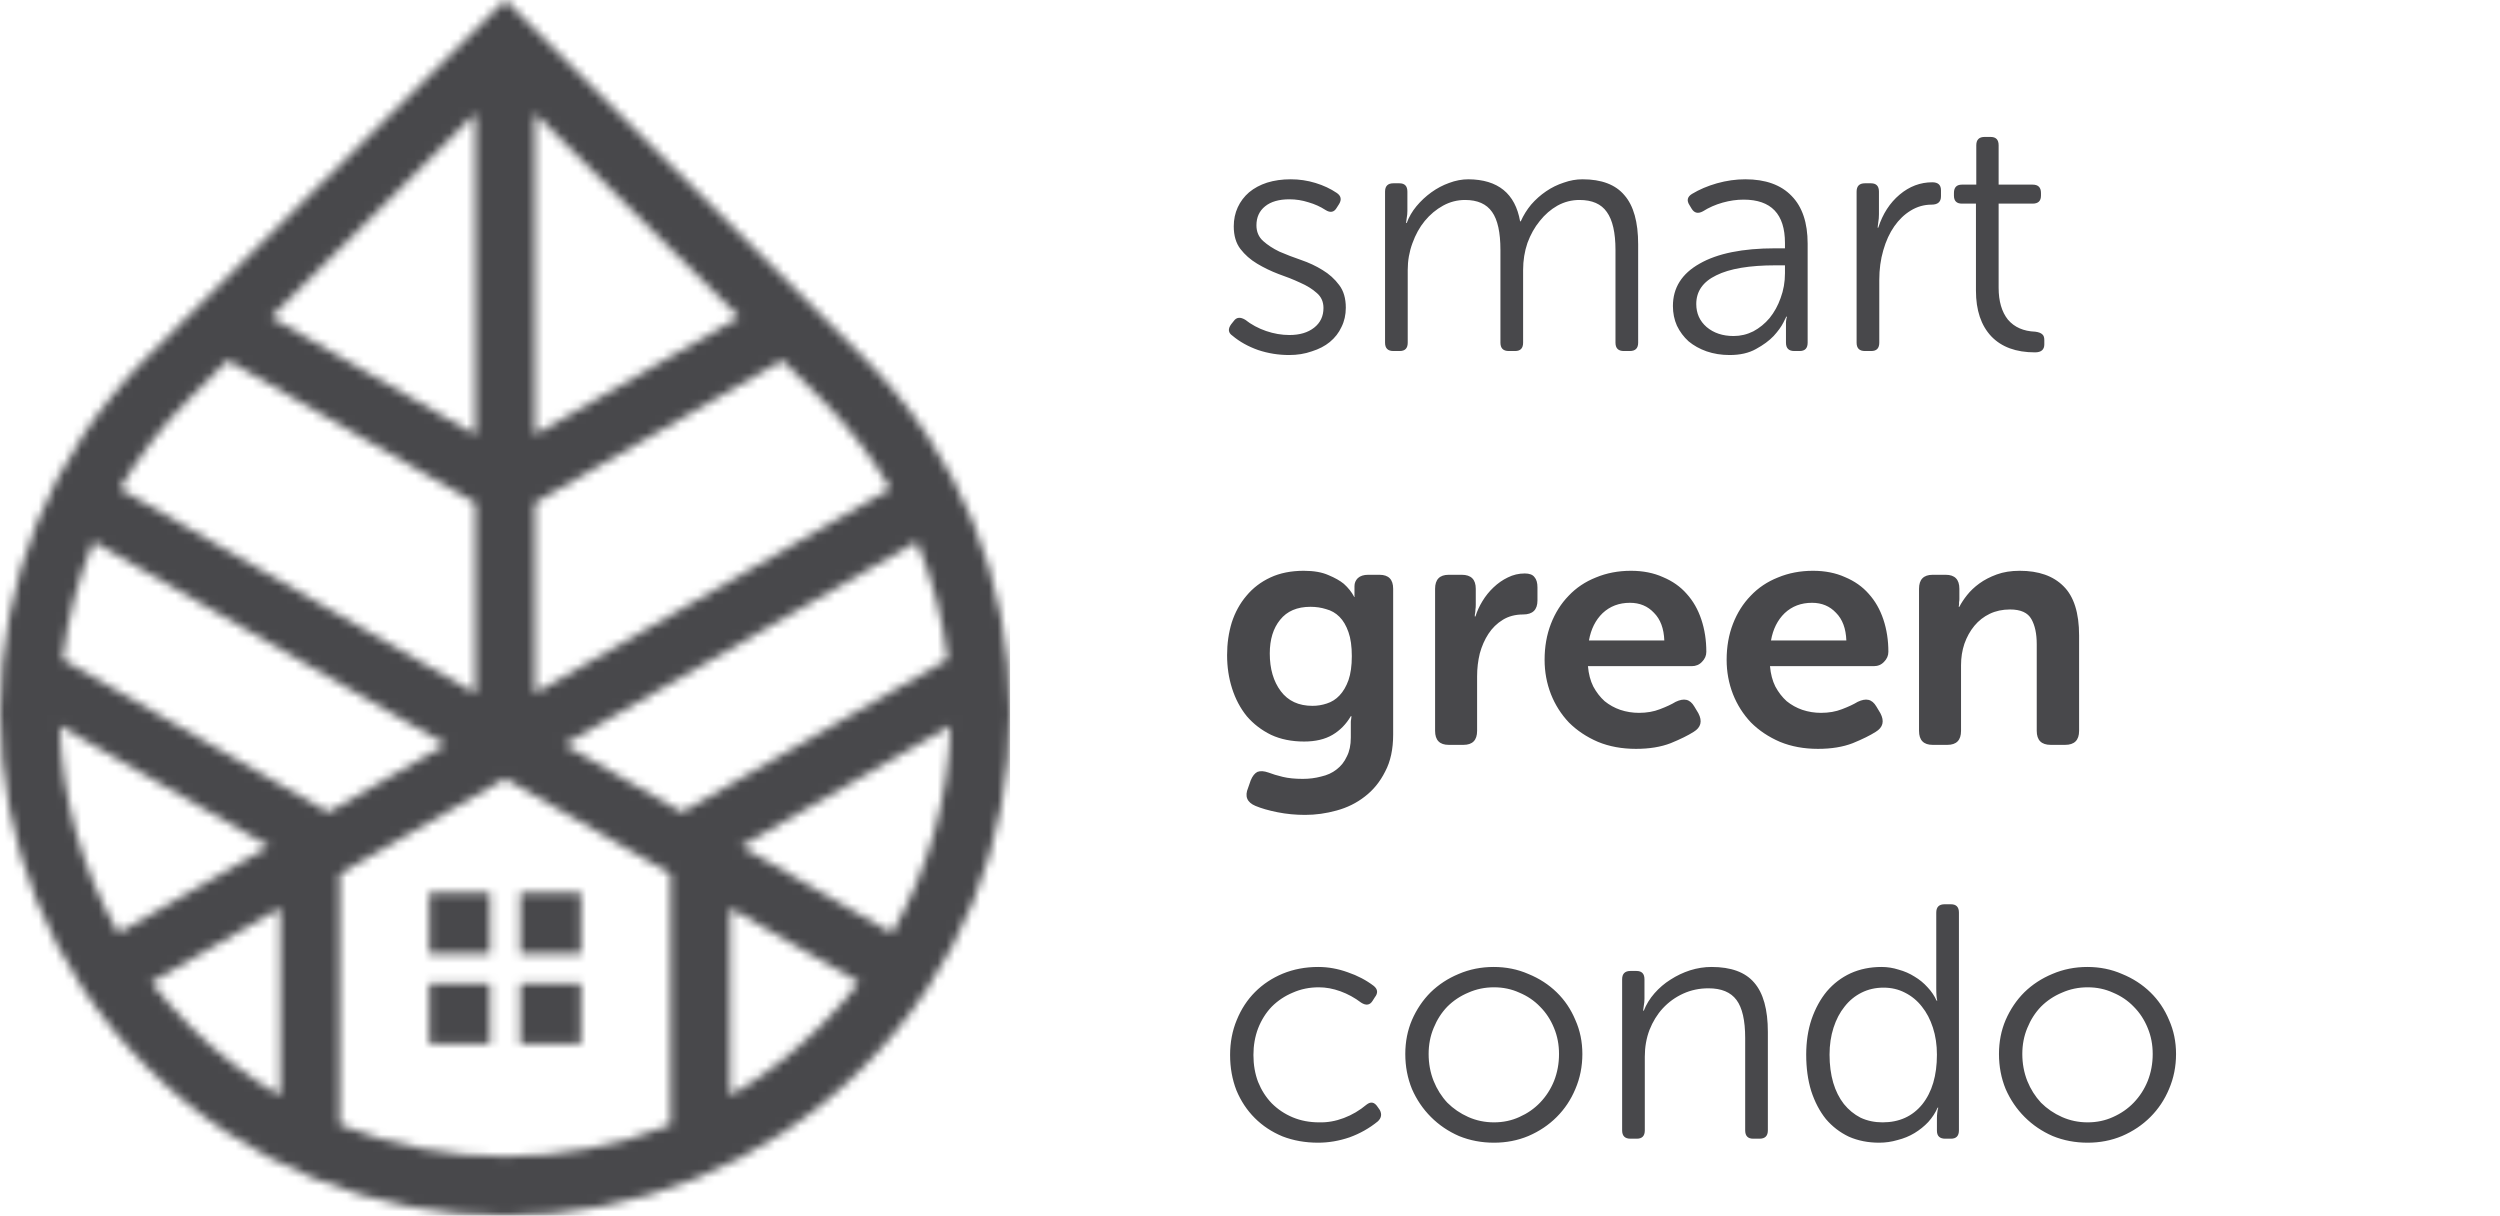 <svg width="292" height="142" viewBox="0 0 292 142" fill="none" xmlns="http://www.w3.org/2000/svg">
<g clip-path="url(#clip0_105_537)">
<mask id="mask0_105_537" style="mask-type:luminance" maskUnits="userSpaceOnUse" x="0" y="0" width="118" height="142">
<path d="M0 83.182C0 68.13 5.762 53.075 17.281 41.59L59.002 0L100.719 41.59C112.238 53.075 118 68.128 118 83.18C118 98.232 112.239 113.285 100.72 124.77C89.198 136.256 74.099 142 59 142C43.902 142 28.805 136.258 17.284 124.773C5.761 113.287 0 98.234 0 83.182ZM17.671 114.733C19.047 116.52 20.555 118.237 22.195 119.872C25.422 123.089 28.968 125.794 32.73 127.989V106.066L17.671 114.733ZM85.27 106.066V127.991C89.03 125.795 92.576 123.091 95.802 119.875C97.444 118.238 98.952 116.52 100.328 114.732L85.27 106.065V106.066ZM55.525 50.773V13.262L31.669 37.043L55.525 50.773ZM55.525 80.982V58.738L26.604 42.093L22.195 46.489C18.943 49.731 16.212 53.296 14 57.08L55.525 80.981V80.982ZM62.476 58.737V80.98L104 57.08C101.789 53.297 99.058 49.731 95.806 46.49L91.396 42.093L62.477 58.738L62.476 58.737ZM62.476 13.262V50.773L86.33 37.043L62.476 13.262ZM7.318 77.015L38.342 94.871L52.08 86.963L10.92 63.273C9.077 67.699 7.878 72.326 7.318 77.015ZM31.423 98.853L6.976 84.784C7.234 93.163 9.518 101.495 13.827 108.981L31.423 98.853H31.423ZM111.025 84.782L86.577 98.853L104.173 108.981C108.483 101.493 110.766 93.163 111.025 84.782ZM79.657 94.871L110.682 77.014C110.123 72.325 108.922 67.697 107.08 63.273L65.919 86.964L79.657 94.872V94.871ZM57.24 121.962H50.138V114.881H57.24V121.962ZM67.862 114.88V121.961H60.76V114.88H67.862ZM60.76 104.292H67.862V111.373H60.76V104.292ZM50.138 104.292H57.24V111.373H50.138V104.292ZM39.681 102.066V131.377C45.868 133.839 52.435 135.071 59 135.071C65.566 135.071 72.132 133.839 78.319 131.377V102.066L59 90.946L39.681 102.066Z" fill="white"/>
</mask>
<g mask="url(#mask0_105_537)">
<path d="M118 0H0V142H118V0Z" fill="#48484B"/>
</g>
</g>
<path d="M143.948 39.208C143.454 38.871 143.402 38.429 143.792 37.884L144.103 37.495C144.415 37.053 144.856 37.001 145.428 37.339C146.155 37.91 146.973 38.351 147.881 38.663C148.79 38.975 149.699 39.13 150.608 39.13C151.802 39.13 152.763 38.845 153.49 38.273C154.217 37.702 154.581 36.936 154.581 35.975C154.581 35.248 154.321 34.664 153.802 34.223C153.283 33.755 152.633 33.353 151.854 33.015C151.075 32.652 150.231 32.314 149.323 32.002C148.44 31.665 147.609 31.262 146.83 30.795C146.051 30.328 145.402 29.756 144.882 29.081C144.363 28.406 144.103 27.523 144.103 26.433C144.103 25.628 144.259 24.888 144.571 24.212C144.882 23.537 145.324 22.953 145.895 22.46C146.492 21.966 147.193 21.59 147.998 21.33C148.829 21.071 149.751 20.941 150.764 20.941C151.75 20.941 152.711 21.084 153.646 21.369C154.581 21.655 155.412 22.044 156.139 22.538C156.632 22.875 156.723 23.304 156.412 23.823L156.139 24.252C155.827 24.797 155.386 24.888 154.815 24.524C154.217 24.135 153.555 23.836 152.828 23.628C152.101 23.395 151.361 23.278 150.608 23.278C149.388 23.278 148.44 23.55 147.765 24.096C147.089 24.641 146.752 25.381 146.752 26.316C146.752 27.069 147.012 27.679 147.531 28.146C148.05 28.614 148.686 29.029 149.439 29.393C150.218 29.73 151.062 30.055 151.971 30.367C152.88 30.678 153.711 31.068 154.464 31.535C155.243 32.002 155.892 32.587 156.412 33.288C156.931 33.963 157.191 34.846 157.191 35.937C157.191 36.767 157.022 37.52 156.684 38.196C156.373 38.871 155.918 39.455 155.321 39.948C154.75 40.416 154.049 40.779 153.218 41.039C152.413 41.325 151.53 41.467 150.569 41.467C149.323 41.467 148.115 41.273 146.947 40.883C145.778 40.468 144.778 39.909 143.948 39.208ZM161.774 22.382C161.774 21.733 162.098 21.408 162.747 21.408H163.448C164.072 21.408 164.383 21.733 164.383 22.382V24.641C164.383 24.927 164.357 25.199 164.305 25.459C164.279 25.719 164.253 25.913 164.227 26.043H164.305C164.565 25.342 164.941 24.693 165.435 24.096C165.954 23.473 166.538 22.927 167.188 22.46C167.837 21.992 168.525 21.629 169.252 21.369C170.005 21.084 170.758 20.941 171.511 20.941C174.965 20.967 176.977 22.603 177.548 25.848H177.626C177.938 25.147 178.34 24.498 178.834 23.901C179.353 23.304 179.937 22.784 180.586 22.343C181.236 21.901 181.924 21.564 182.651 21.33C183.378 21.071 184.105 20.941 184.832 20.941C187.065 20.941 188.701 21.564 189.74 22.81C190.804 24.031 191.337 25.939 191.337 28.536V40.026C191.337 40.675 191.012 41 190.363 41H189.662C189.013 41 188.688 40.675 188.688 40.026V29.198C188.688 27.173 188.35 25.693 187.675 24.758C187.026 23.823 185.961 23.356 184.481 23.356C183.573 23.356 182.716 23.576 181.911 24.018C181.132 24.459 180.444 25.056 179.846 25.809C179.249 26.537 178.769 27.393 178.405 28.38C178.068 29.367 177.899 30.419 177.899 31.535V40.026C177.899 40.675 177.587 41 176.964 41H176.224C175.575 41 175.25 40.675 175.25 40.026V29.198C175.25 27.147 174.926 25.667 174.276 24.758C173.627 23.823 172.576 23.356 171.122 23.356C170.213 23.356 169.356 23.576 168.551 24.018C167.746 24.459 167.032 25.056 166.409 25.809C165.811 26.537 165.331 27.406 164.967 28.419C164.604 29.406 164.422 30.445 164.422 31.535V40.026C164.422 40.675 164.111 41 163.487 41H162.747C162.098 41 161.774 40.675 161.774 40.026V22.382ZM195.397 35.742C195.397 33.612 196.436 31.964 198.513 30.795C200.59 29.601 203.538 29.003 207.355 29.003H208.484V28.38C208.484 25.005 206.874 23.317 203.655 23.317C202.85 23.317 202.032 23.433 201.201 23.667C200.37 23.901 199.604 24.238 198.903 24.68C198.331 24.991 197.89 24.888 197.578 24.368L197.345 23.979C196.981 23.433 197.072 22.992 197.617 22.654C198.474 22.135 199.448 21.72 200.539 21.408C201.655 21.096 202.759 20.941 203.849 20.941C206.212 20.941 208.017 21.59 209.263 22.888C210.51 24.161 211.133 26.017 211.133 28.458V40.026C211.133 40.675 210.821 41 210.198 41H209.575C208.926 41 208.601 40.675 208.601 40.026V38.468C208.601 38.157 208.601 37.871 208.601 37.611C208.627 37.326 208.666 37.118 208.718 36.988H208.64C208.64 36.988 208.523 37.222 208.29 37.689C208.056 38.157 207.679 38.676 207.16 39.247C206.641 39.792 205.953 40.299 205.096 40.766C204.265 41.234 203.239 41.467 202.019 41.467C201.058 41.467 200.162 41.325 199.331 41.039C198.526 40.753 197.825 40.364 197.228 39.87C196.656 39.351 196.202 38.741 195.865 38.04C195.553 37.339 195.397 36.573 195.397 35.742ZM198.124 35.508C198.124 36.599 198.526 37.495 199.331 38.196C200.162 38.897 201.214 39.247 202.486 39.247C203.291 39.247 204.057 39.066 204.784 38.702C205.511 38.312 206.147 37.793 206.693 37.144C207.238 36.469 207.666 35.69 207.978 34.807C208.316 33.898 208.484 32.937 208.484 31.925V30.99H207.394C204.33 30.99 202.019 31.379 200.461 32.158C198.903 32.911 198.124 34.028 198.124 35.508ZM216.851 22.382C216.851 21.733 217.176 21.408 217.825 21.408H218.526C219.149 21.408 219.461 21.733 219.461 22.382V25.03C219.461 25.368 219.435 25.68 219.383 25.965C219.357 26.251 219.331 26.459 219.305 26.588H219.383C219.902 24.979 220.733 23.693 221.876 22.732C223.018 21.772 224.291 21.291 225.693 21.291C226.368 21.291 226.706 21.603 226.706 22.226V22.927C226.706 23.576 226.342 23.901 225.615 23.901C224.732 23.901 223.914 24.135 223.161 24.602C222.434 25.044 221.798 25.654 221.253 26.433C220.707 27.212 220.279 28.146 219.967 29.237C219.656 30.302 219.5 31.457 219.5 32.704V40.026C219.5 40.675 219.188 41 218.565 41H217.825C217.176 41 216.851 40.675 216.851 40.026V22.382ZM230.791 23.784H229.155C228.532 23.784 228.22 23.473 228.22 22.849V22.538C228.22 21.889 228.532 21.564 229.155 21.564H230.83V16.968C230.83 16.319 231.155 15.994 231.804 15.994H232.505C233.128 15.994 233.44 16.319 233.44 16.968V21.564H237.413C238.062 21.564 238.386 21.889 238.386 22.538V22.849C238.386 23.473 238.062 23.784 237.413 23.784H233.44V33.599C233.44 35.184 233.803 36.43 234.53 37.339C235.283 38.222 236.348 38.689 237.724 38.741C238.114 38.793 238.386 38.897 238.542 39.053C238.698 39.182 238.776 39.403 238.776 39.715V40.221C238.776 40.844 238.412 41.156 237.685 41.156C235.478 41.156 233.777 40.533 232.583 39.286C231.388 38.014 230.791 36.235 230.791 33.95V23.784Z" fill="#48484B"/>
<path d="M146.09 91.129C146.297 90.635 146.557 90.311 146.869 90.155C147.206 90.025 147.635 90.051 148.154 90.233C148.622 90.415 149.18 90.583 149.829 90.739C150.478 90.895 151.257 90.973 152.166 90.973C152.919 90.973 153.633 90.882 154.308 90.7C155.009 90.544 155.607 90.272 156.1 89.882C156.619 89.493 157.022 88.987 157.307 88.363C157.619 87.766 157.775 87.026 157.775 86.143V84.663C157.775 84.533 157.775 84.416 157.775 84.312C157.775 84.209 157.788 84.105 157.814 84.001C157.814 83.897 157.827 83.78 157.853 83.65H157.775C157.229 84.585 156.515 85.312 155.633 85.832C154.75 86.351 153.646 86.611 152.322 86.611C150.868 86.611 149.582 86.351 148.466 85.832C147.349 85.286 146.401 84.559 145.622 83.65C144.869 82.716 144.298 81.638 143.909 80.417C143.519 79.197 143.324 77.899 143.324 76.522C143.324 75.172 143.506 73.9 143.87 72.705C144.259 71.511 144.83 70.472 145.583 69.589C146.336 68.68 147.271 67.966 148.388 67.447C149.504 66.928 150.803 66.668 152.283 66.668C153.451 66.668 154.412 66.837 155.165 67.174C155.918 67.486 156.515 67.824 156.957 68.187C157.476 68.654 157.879 69.161 158.164 69.706H158.242C158.216 69.68 158.203 69.641 158.203 69.589V69.2V68.46C158.203 68.096 158.333 67.785 158.593 67.525C158.878 67.265 159.281 67.135 159.8 67.135H161.124C162.189 67.135 162.721 67.681 162.721 68.771V85.793C162.721 87.506 162.41 88.948 161.787 90.116C161.189 91.311 160.397 92.284 159.411 93.037C158.45 93.79 157.346 94.336 156.1 94.673C154.879 95.011 153.659 95.18 152.439 95.18C151.322 95.18 150.244 95.076 149.206 94.868C148.167 94.66 147.31 94.413 146.635 94.128C145.648 93.712 145.363 93.011 145.778 92.025L146.09 91.129ZM153.296 82.443C153.867 82.443 154.425 82.352 154.97 82.17C155.542 81.988 156.035 81.677 156.45 81.235C156.892 80.768 157.242 80.171 157.502 79.444C157.762 78.691 157.892 77.756 157.892 76.639C157.892 75.497 157.762 74.562 157.502 73.835C157.242 73.082 156.892 72.485 156.45 72.043C156.009 71.602 155.49 71.303 154.892 71.147C154.321 70.966 153.711 70.875 153.062 70.875C151.504 70.875 150.322 71.381 149.517 72.394C148.712 73.38 148.31 74.692 148.31 76.328C148.31 78.119 148.738 79.587 149.595 80.729C150.452 81.872 151.686 82.443 153.296 82.443ZM167.618 68.771C167.618 67.681 168.151 67.135 169.215 67.135H170.734C171.825 67.135 172.37 67.681 172.37 68.771V70.641C172.37 70.849 172.357 71.031 172.331 71.186C172.331 71.342 172.318 71.485 172.292 71.615C172.266 71.745 172.254 71.874 172.254 72.004H172.331C172.513 71.407 172.786 70.81 173.149 70.213C173.513 69.615 173.941 69.083 174.435 68.616C174.954 68.122 175.512 67.733 176.11 67.447C176.733 67.135 177.395 66.98 178.096 66.98C178.641 66.98 179.018 67.123 179.226 67.408C179.459 67.668 179.576 68.07 179.576 68.616V70.135C179.576 71.225 179.018 71.77 177.901 71.77C176.992 71.77 176.2 71.978 175.525 72.394C174.85 72.809 174.292 73.355 173.85 74.03C173.409 74.705 173.071 75.471 172.838 76.328C172.63 77.185 172.526 78.067 172.526 78.976V85.364C172.526 86.455 171.994 87 170.929 87H169.215C168.151 87 167.618 86.455 167.618 85.364V68.771ZM180.409 77.068C180.409 75.536 180.655 74.133 181.149 72.861C181.642 71.589 182.33 70.498 183.213 69.589C184.096 68.654 185.161 67.941 186.407 67.447C187.653 66.928 189.017 66.668 190.497 66.668C191.899 66.668 193.145 66.915 194.236 67.408C195.352 67.876 196.274 68.525 197.001 69.356C197.754 70.187 198.326 71.186 198.715 72.355C199.105 73.523 199.299 74.783 199.299 76.133C199.299 76.574 199.131 76.964 198.793 77.301C198.481 77.639 198.079 77.808 197.586 77.808H185.472C185.55 78.717 185.758 79.509 186.095 80.184C186.459 80.859 186.9 81.43 187.42 81.897C187.965 82.339 188.575 82.677 189.25 82.91C189.951 83.144 190.678 83.261 191.432 83.261C192.34 83.261 193.158 83.118 193.885 82.832C194.638 82.547 195.249 82.261 195.716 81.975C196.209 81.742 196.625 81.664 196.962 81.742C197.326 81.82 197.638 82.079 197.897 82.521L198.365 83.3C198.858 84.234 198.676 84.962 197.819 85.481C197.17 85.896 196.274 86.338 195.132 86.805C193.989 87.247 192.639 87.467 191.081 87.467C189.445 87.467 187.965 87.195 186.641 86.649C185.316 86.078 184.187 85.325 183.252 84.39C182.343 83.43 181.642 82.326 181.149 81.08C180.655 79.807 180.409 78.47 180.409 77.068ZM194.392 74.809C194.34 73.406 193.937 72.329 193.184 71.576C192.457 70.797 191.522 70.407 190.38 70.407C189.107 70.407 188.043 70.81 187.186 71.615C186.355 72.42 185.823 73.484 185.589 74.809H194.392ZM201.671 77.068C201.671 75.536 201.918 74.133 202.411 72.861C202.905 71.589 203.593 70.498 204.476 69.589C205.359 68.654 206.423 67.941 207.67 67.447C208.916 66.928 210.279 66.668 211.759 66.668C213.162 66.668 214.408 66.915 215.499 67.408C216.615 67.876 217.537 68.525 218.264 69.356C219.017 70.187 219.588 71.186 219.978 72.355C220.367 73.523 220.562 74.783 220.562 76.133C220.562 76.574 220.393 76.964 220.056 77.301C219.744 77.639 219.342 77.808 218.848 77.808H206.735C206.813 78.717 207.021 79.509 207.358 80.184C207.722 80.859 208.163 81.43 208.682 81.897C209.228 82.339 209.838 82.677 210.513 82.91C211.214 83.144 211.941 83.261 212.694 83.261C213.603 83.261 214.421 83.118 215.148 82.832C215.901 82.547 216.511 82.261 216.979 81.975C217.472 81.742 217.888 81.664 218.225 81.742C218.589 81.82 218.9 82.079 219.16 82.521L219.627 83.3C220.121 84.234 219.939 84.962 219.082 85.481C218.433 85.896 217.537 86.338 216.395 86.805C215.252 87.247 213.902 87.467 212.344 87.467C210.708 87.467 209.228 87.195 207.903 86.649C206.579 86.078 205.45 85.325 204.515 84.39C203.606 83.43 202.905 82.326 202.411 81.08C201.918 79.807 201.671 78.47 201.671 77.068ZM215.654 74.809C215.603 73.406 215.2 72.329 214.447 71.576C213.72 70.797 212.785 70.407 211.643 70.407C210.37 70.407 209.306 70.81 208.449 71.615C207.618 72.42 207.085 73.484 206.852 74.809H215.654ZM224.142 68.771C224.142 67.681 224.674 67.135 225.739 67.135H227.258C228.322 67.135 228.855 67.681 228.855 68.771V69.979C228.855 70.109 228.842 70.225 228.816 70.329C228.816 70.433 228.816 70.524 228.816 70.602C228.79 70.706 228.777 70.797 228.777 70.875H228.855C229.062 70.459 229.361 70.005 229.75 69.511C230.14 69.018 230.62 68.564 231.192 68.148C231.763 67.733 232.438 67.382 233.217 67.097C233.996 66.811 234.892 66.668 235.904 66.668C238.112 66.668 239.812 67.265 241.007 68.46C242.227 69.654 242.838 71.576 242.838 74.224V85.364C242.838 86.455 242.292 87 241.202 87H239.527C238.436 87 237.891 86.455 237.891 85.364V75.237C237.891 74.017 237.683 73.043 237.268 72.316C236.852 71.563 236.021 71.186 234.775 71.186C233.892 71.186 233.1 71.355 232.399 71.693C231.698 72.03 231.101 72.498 230.607 73.095C230.114 73.692 229.724 74.393 229.439 75.198C229.179 75.977 229.049 76.808 229.049 77.691V85.364C229.049 86.455 228.517 87 227.452 87H225.739C224.674 87 224.142 86.455 224.142 85.364V68.771Z" fill="#48484B"/>
<path d="M143.675 123.224C143.675 121.743 143.935 120.38 144.454 119.134C144.973 117.861 145.687 116.771 146.596 115.862C147.505 114.953 148.583 114.239 149.829 113.72C151.101 113.2 152.478 112.941 153.958 112.941C155.126 112.941 156.282 113.148 157.424 113.564C158.567 113.953 159.579 114.486 160.462 115.161C160.93 115.55 160.969 115.992 160.579 116.485L160.307 116.914C159.995 117.407 159.553 117.472 158.982 117.108C158.229 116.537 157.424 116.096 156.567 115.784C155.71 115.472 154.866 115.317 154.036 115.317C152.945 115.317 151.932 115.524 150.997 115.94C150.063 116.329 149.245 116.875 148.544 117.576C147.868 118.277 147.336 119.121 146.947 120.108C146.583 121.068 146.401 122.107 146.401 123.224C146.401 124.366 146.583 125.418 146.947 126.378C147.336 127.339 147.868 128.17 148.544 128.871C149.245 129.572 150.063 130.118 150.997 130.507C151.932 130.897 152.958 131.091 154.075 131.091C155.035 131.117 155.996 130.949 156.957 130.585C157.918 130.222 158.8 129.702 159.605 129.027C160.099 128.638 160.527 128.715 160.891 129.261L161.163 129.65C161.423 130.144 161.345 130.585 160.93 130.975C159.943 131.78 158.839 132.403 157.619 132.844C156.399 133.26 155.178 133.467 153.958 133.467C152.452 133.467 151.062 133.221 149.79 132.727C148.544 132.208 147.466 131.494 146.557 130.585C145.648 129.676 144.934 128.599 144.415 127.352C143.922 126.08 143.675 124.704 143.675 123.224ZM164.138 123.107C164.138 121.679 164.398 120.354 164.917 119.134C165.462 117.887 166.189 116.81 167.098 115.901C168.033 114.992 169.124 114.278 170.37 113.759C171.642 113.213 173.006 112.941 174.46 112.941C175.914 112.941 177.264 113.213 178.51 113.759C179.783 114.278 180.886 114.992 181.821 115.901C182.756 116.81 183.483 117.887 184.002 119.134C184.548 120.354 184.82 121.679 184.82 123.107C184.82 124.561 184.548 125.924 184.002 127.196C183.483 128.443 182.756 129.533 181.821 130.468C180.886 131.403 179.783 132.143 178.51 132.688C177.264 133.208 175.927 133.467 174.499 133.467C173.044 133.467 171.681 133.208 170.409 132.688C169.162 132.143 168.072 131.403 167.137 130.468C166.202 129.533 165.462 128.443 164.917 127.196C164.398 125.924 164.138 124.561 164.138 123.107ZM166.864 123.107C166.864 124.223 167.059 125.275 167.449 126.262C167.838 127.222 168.37 128.066 169.046 128.793C169.747 129.494 170.565 130.053 171.499 130.468C172.434 130.884 173.434 131.091 174.499 131.091C175.563 131.091 176.55 130.884 177.459 130.468C178.394 130.053 179.199 129.494 179.874 128.793C180.575 128.066 181.12 127.222 181.51 126.262C181.899 125.275 182.094 124.223 182.094 123.107C182.094 122.016 181.899 121.003 181.51 120.069C181.12 119.108 180.575 118.277 179.874 117.576C179.199 116.875 178.394 116.329 177.459 115.94C176.55 115.524 175.563 115.317 174.499 115.317C173.434 115.317 172.434 115.524 171.499 115.94C170.565 116.329 169.747 116.875 169.046 117.576C168.37 118.277 167.838 119.108 167.449 120.069C167.059 121.003 166.864 122.016 166.864 123.107ZM189.465 114.382C189.465 113.733 189.789 113.408 190.438 113.408H191.139C191.763 113.408 192.074 113.733 192.074 114.382V116.641C192.074 116.927 192.048 117.199 191.996 117.459C191.97 117.719 191.944 117.913 191.918 118.043H191.996C192.282 117.316 192.697 116.641 193.243 116.018C193.788 115.395 194.411 114.862 195.112 114.421C195.839 113.953 196.605 113.59 197.41 113.33C198.241 113.071 199.072 112.941 199.903 112.941C202.188 112.941 203.85 113.551 204.889 114.771C205.953 115.992 206.486 117.913 206.486 120.536V132.026C206.486 132.675 206.161 133 205.512 133H204.772C204.149 133 203.837 132.675 203.837 132.026V121.237C203.837 119.186 203.5 117.706 202.824 116.797C202.149 115.888 201.059 115.434 199.553 115.434C198.488 115.434 197.501 115.641 196.592 116.057C195.684 116.472 194.892 117.043 194.216 117.771C193.567 118.472 193.048 119.316 192.658 120.302C192.295 121.263 192.113 122.302 192.113 123.418V132.026C192.113 132.675 191.802 133 191.178 133H190.438C189.789 133 189.465 132.675 189.465 132.026V114.382ZM210.964 123.185C210.964 121.679 211.172 120.302 211.588 119.056C212.029 117.784 212.626 116.693 213.379 115.784C214.158 114.875 215.08 114.174 216.145 113.681C217.235 113.187 218.443 112.941 219.767 112.941C220.442 112.941 221.104 113.045 221.753 113.252C222.429 113.434 223.052 113.707 223.623 114.07C224.194 114.408 224.701 114.823 225.142 115.317C225.584 115.784 225.934 116.303 226.194 116.875H226.272C226.194 116.641 226.155 116.148 226.155 115.395V106.592C226.155 105.943 226.479 105.618 227.129 105.618H227.869C228.492 105.618 228.803 105.943 228.803 106.592V132.026C228.803 132.675 228.492 133 227.869 133H227.206C226.557 133 226.233 132.688 226.233 132.065V130.585C226.233 130.377 226.246 130.17 226.272 129.962C226.298 129.728 226.337 129.533 226.389 129.378H226.311C226.051 129.975 225.687 130.533 225.22 131.052C224.753 131.546 224.22 131.974 223.623 132.338C223.026 132.701 222.364 132.974 221.637 133.156C220.936 133.364 220.221 133.467 219.494 133.467C218.196 133.467 217.015 133.234 215.95 132.766C214.911 132.273 214.015 131.585 213.262 130.702C212.535 129.793 211.964 128.703 211.549 127.43C211.159 126.158 210.964 124.743 210.964 123.185ZM213.691 123.185C213.691 124.379 213.834 125.47 214.119 126.456C214.405 127.417 214.82 128.248 215.366 128.949C215.911 129.624 216.56 130.157 217.313 130.546C218.092 130.91 218.949 131.091 219.884 131.091C221.831 131.091 223.376 130.39 224.519 128.988C225.661 127.56 226.233 125.625 226.233 123.185C226.233 122.042 226.077 120.99 225.765 120.03C225.454 119.069 225.025 118.251 224.48 117.576C223.935 116.875 223.273 116.329 222.494 115.94C221.74 115.55 220.91 115.356 220.001 115.356C219.066 115.356 218.209 115.55 217.43 115.94C216.651 116.329 215.989 116.875 215.444 117.576C214.898 118.251 214.47 119.069 214.158 120.03C213.847 120.99 213.691 122.042 213.691 123.185ZM233.48 123.107C233.48 121.679 233.739 120.354 234.259 119.134C234.804 117.887 235.531 116.81 236.44 115.901C237.375 114.992 238.465 114.278 239.712 113.759C240.984 113.213 242.347 112.941 243.801 112.941C245.255 112.941 246.606 113.213 247.852 113.759C249.124 114.278 250.228 114.992 251.163 115.901C252.098 116.81 252.825 117.887 253.344 119.134C253.889 120.354 254.162 121.679 254.162 123.107C254.162 124.561 253.889 125.924 253.344 127.196C252.825 128.443 252.098 129.533 251.163 130.468C250.228 131.403 249.124 132.143 247.852 132.688C246.606 133.208 245.268 133.467 243.84 133.467C242.386 133.467 241.023 133.208 239.751 132.688C238.504 132.143 237.414 131.403 236.479 130.468C235.544 129.533 234.804 128.443 234.259 127.196C233.739 125.924 233.48 124.561 233.48 123.107ZM236.206 123.107C236.206 124.223 236.401 125.275 236.79 126.262C237.18 127.222 237.712 128.066 238.387 128.793C239.088 129.494 239.906 130.053 240.841 130.468C241.776 130.884 242.776 131.091 243.84 131.091C244.905 131.091 245.892 130.884 246.8 130.468C247.735 130.053 248.54 129.494 249.215 128.793C249.916 128.066 250.462 127.222 250.851 126.262C251.241 125.275 251.436 124.223 251.436 123.107C251.436 122.016 251.241 121.003 250.851 120.069C250.462 119.108 249.916 118.277 249.215 117.576C248.54 116.875 247.735 116.329 246.8 115.94C245.892 115.524 244.905 115.317 243.84 115.317C242.776 115.317 241.776 115.524 240.841 115.94C239.906 116.329 239.088 116.875 238.387 117.576C237.712 118.277 237.18 119.108 236.79 120.069C236.401 121.003 236.206 122.016 236.206 123.107Z" fill="#48484B"/>
<defs>
<clipPath id="clip0_105_537">
<rect width="118" height="142" fill="white"/>
</clipPath>
</defs>
</svg>
